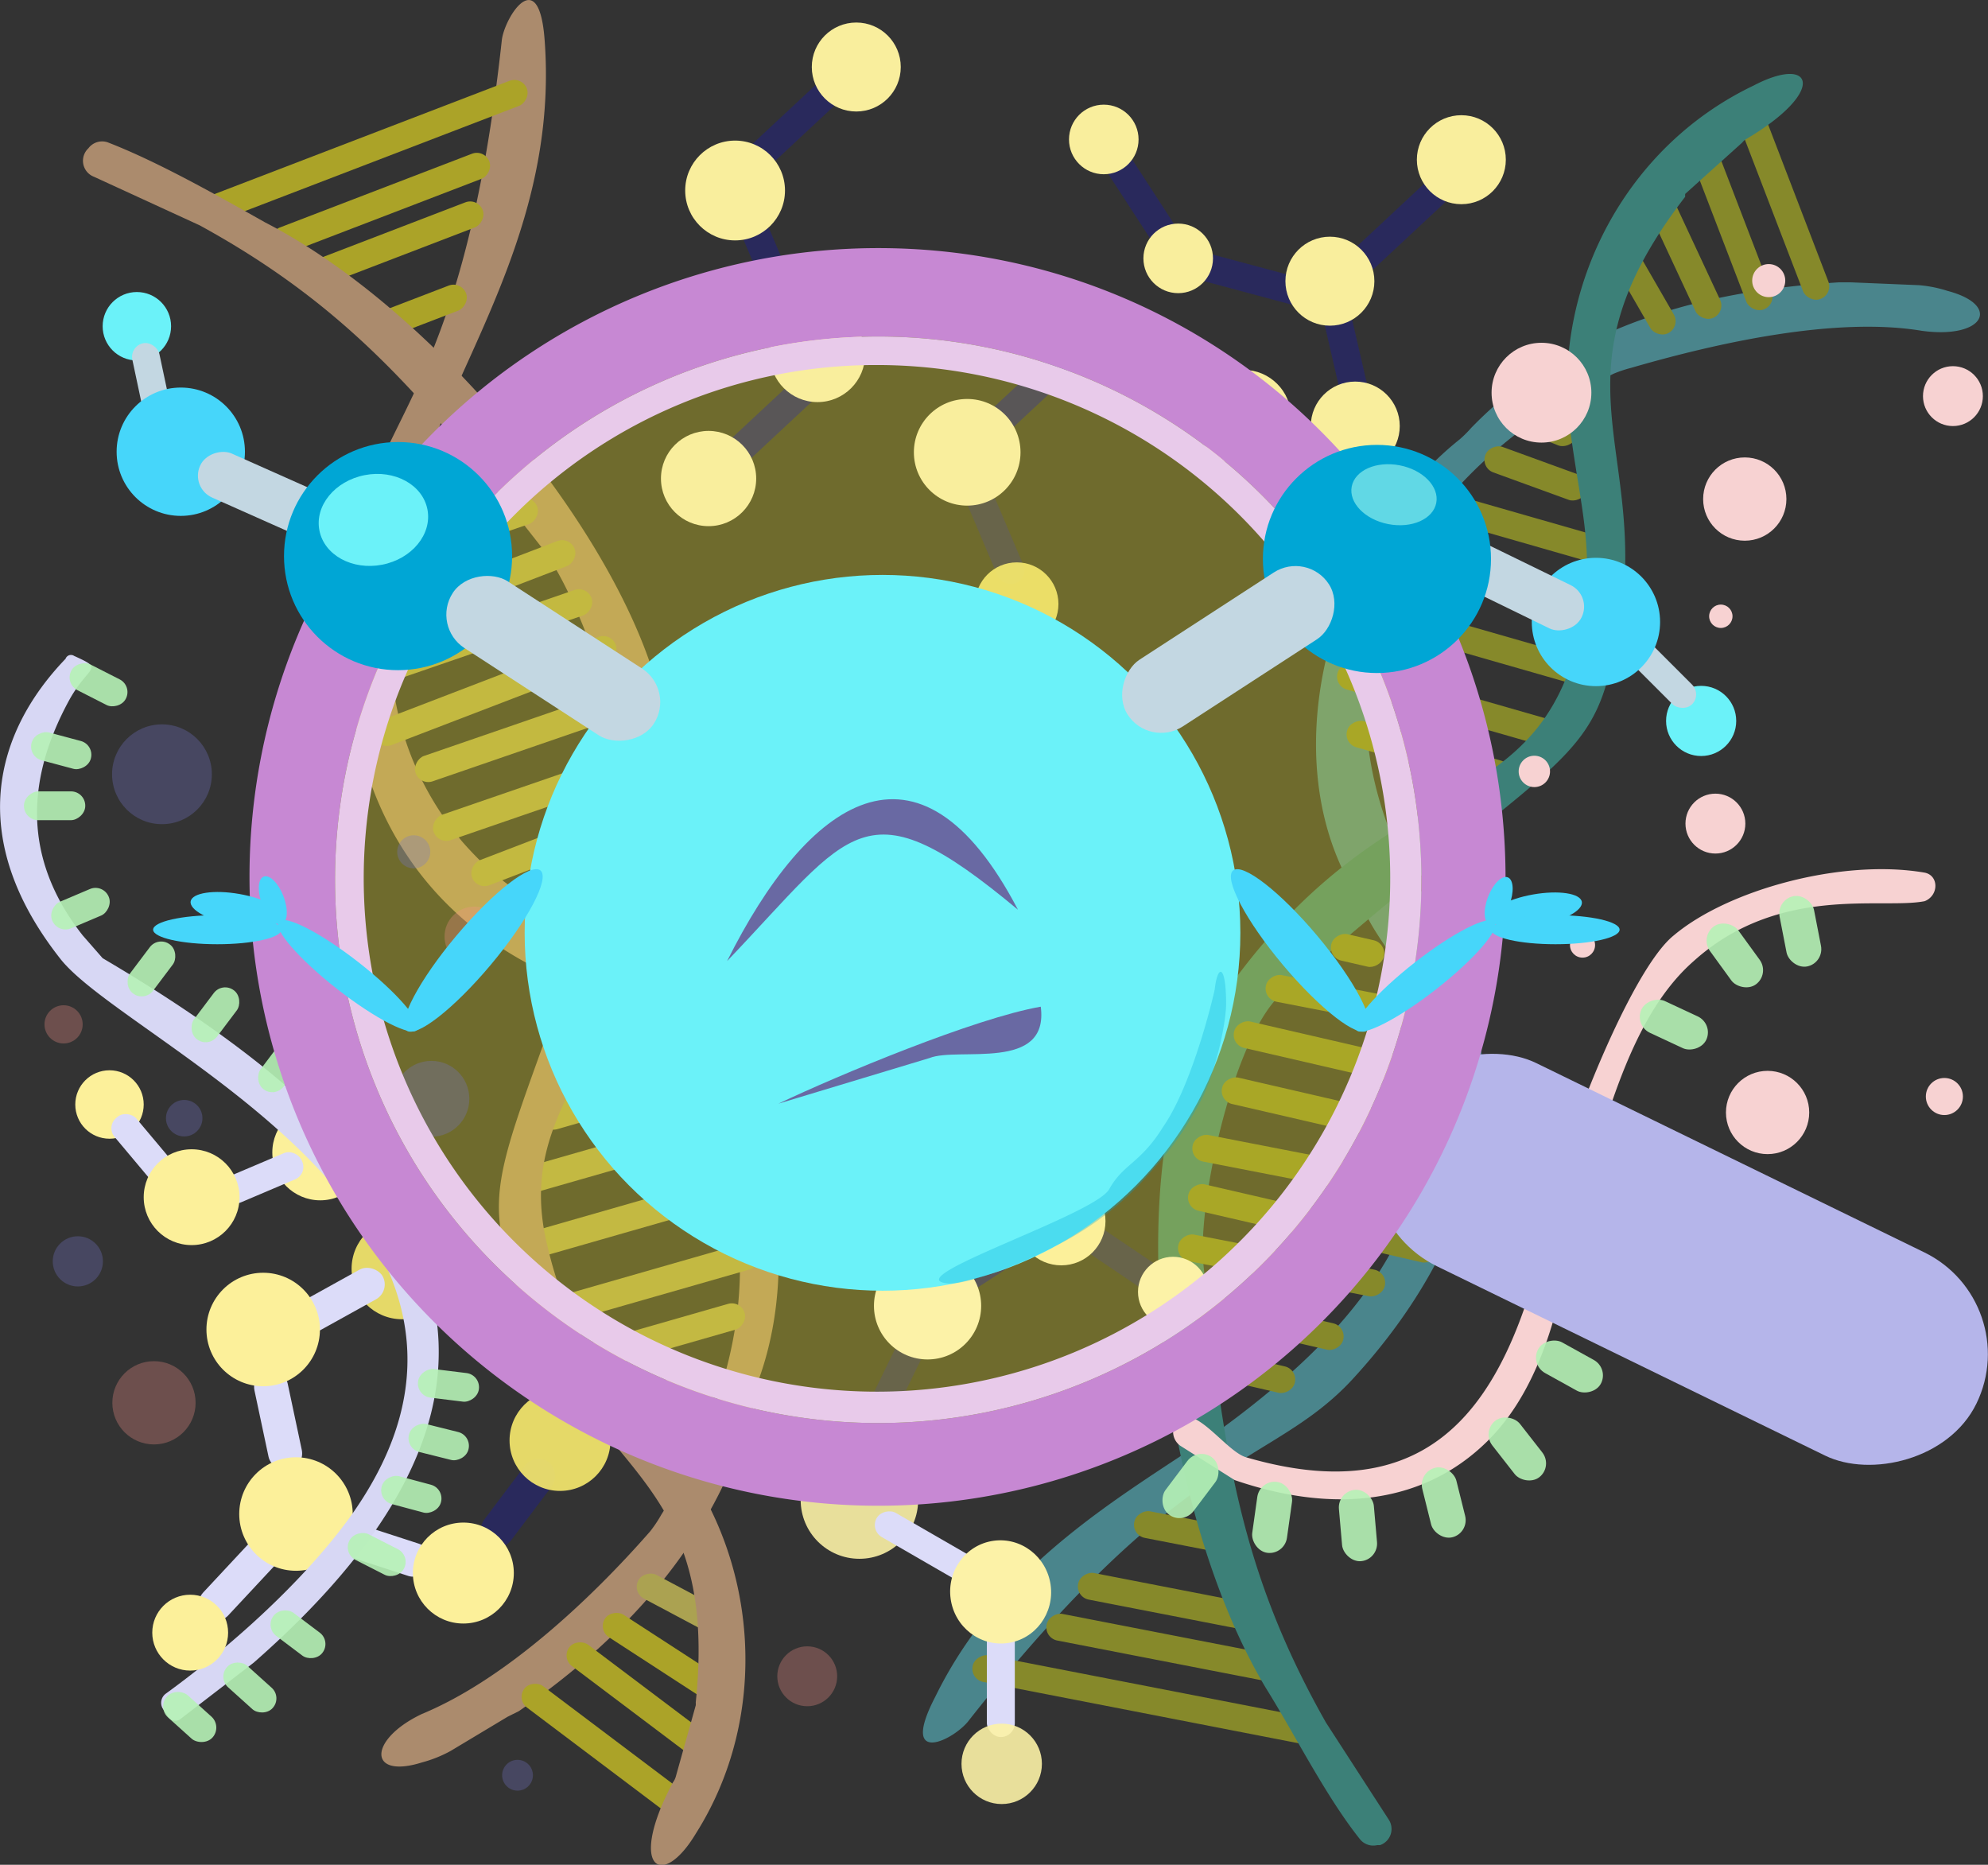 <svg xmlns="http://www.w3.org/2000/svg" viewBox="0 0 697.2 653.9">
  <rect x="0" y="0" width="697.2" height="653.9" fill="#333333" stroke="none"/>
  <defs>
    <style>
      .cls-2{fill:#61d8e5}.cls-3{fill:#d9e021}.cls-6{fill:#fcc695}.cls-7{fill:#fcee21}.cls-8{fill:#fced65}.cls-10{fill:#fced60}.cls-11{fill:#00f;opacity:.2}.cls-13{fill:#f9eb6e}.cls-13,.cls-16,.cls-23{opacity:.9}.cls-14{fill:#fcf09a}.cls-15{fill:#dcdcf9}.cls-16,.cls-17{fill:#fcf2a7}.cls-18{fill:#f9ee9d}.cls-19{fill:#f7d2d2}.cls-21{fill:#7474ce}.cls-22{fill:#f59188}.cls-23{fill:#b6f2b6}.cls-28{fill:#6bf2f9}.cls-29{fill:#46d6fa}.cls-30{fill:#6969a3}.cls-32{fill:#c3d7e2}.cls-33{fill:#00a6d5}
    </style>
  </defs>
  <g id="Layer_2" data-name="Layer 2">
    <g id="dna" opacity=".5">
      <path class="cls-2" d="M645 99c-48 3-94 15-129 51a43 43 0 0 1-4 4c-44 35-66 108-38 157a47 47 0 0 1 3 5c7 18 19 22 23 54 9 60-29 100-73 132-34 23-76 46-99 93-13 25 7 15 12 8 75-95 106-89 134-119 49-53 63-118 22-175a46 46 0 0 1-4-7c-36-75 8-139 74-171a45 45 0 0 1 6-2c31-9 72-18 102-13 22 3 28-9 9-14a45 45 0 0 0-10-2l-24-1h-4Z"/>
      <rect class="cls-3" x="620.7" y="33.9" width="9.5" height="73.5" rx="4.7" transform="rotate(-21 625 71)"/>
      <rect class="cls-3" x="601.7" y="44.1" width="9.5" height="66.8" rx="4.7" transform="rotate(-21 606 77)"/>
      <rect class="cls-3" x="586.2" y="65.9" width="9.5" height="47.7" rx="4.7" transform="rotate(-25 591 90)"/>
      <rect class="cls-3" x="570.9" y="81.5" width="9.5" height="37.6" rx="4.7" transform="rotate(-30 576 100)"/>
      <rect class="cls-3" x="539.2" y="140.4" width="9.5" height="18.9" rx="4.7" transform="rotate(-68 544 150)"/>
      <rect class="cls-3" x="534.1" y="146.8" width="9.5" height="37.6" rx="4.7" transform="rotate(-70 539 166)"/>
      <rect class="cls-3" x="528.2" y="154" width="9.5" height="61.3" rx="4.7" transform="rotate(-74 533 185)"/>
      <rect class="cls-3" x="520" y="163.8" width="9.5" height="76.3" rx="4.7" transform="rotate(-74 525 202)"/>
      <rect class="cls-3" x="512.3" y="184.4" width="9.5" height="81.9" rx="4.7" transform="rotate(-74 517 225)"/>
      <rect class="cls-3" x="503.9" y="205.6" width="9.5" height="81.9" rx="4.7" transform="rotate(-74 509 247)"/>
      <rect class="cls-3" x="495.9" y="234.4" width="9.5" height="59.4" rx="4.7" transform="rotate(-74 501 264)"/>
      <rect class="cls-3" x="411" y="518.5" width="9.5" height="37.9" rx="4.7" transform="rotate(-79 416 537)"/>
      <rect class="cls-3" x="401.8" y="536.4" width="9.5" height="82.1" rx="4.7" transform="rotate(-79 407 577)"/>
      <rect class="cls-3" x="403.9" y="529.6" width="9.5" height="63.8" rx="4.7" transform="rotate(-79 409 561)"/>
      <rect class="cls-3" x="398" y="533" width="9.5" height="125" rx="4.7" transform="rotate(-79 403 596)"/>
      <path d="M615 30c-44 21-69 68-65 115 4 36 12 51 1 88-19 56-72 38-128 125-30 46-18 169 21 234 10 16 21 38 33 53a6 6 0 0 0 6 2h1a6 6 0 0 0 3-9l-22-34c-30-53-36-95-43-161-2-22 11-81 28-95 82-72 104-78 113-107 24-80-26-102 28-172a7 7 0 0 1 0-1l20-18a6 6 0 0 1 1-1c29-17 24-30 3-19Z" fill="#45cebd"/>
      <rect class="cls-3" x="471" y="323.7" width="9.5" height="18.9" rx="4.7" transform="rotate(-77 476 333)"/>
      <rect class="cls-3" x="464.9" y="331.9" width="9.5" height="76.7" rx="4.7" transform="rotate(-77 470 370)"/>
      <rect class="cls-3" x="457.8" y="364.5" width="9.5" height="91.2" rx="4.7" transform="rotate(-79 463 410)"/>
      <rect class="cls-3" x="460.4" y="352.6" width="9.5" height="75.7" rx="4.7" transform="rotate(-77 465 390)"/>
      <rect class="cls-3" x="455.4" y="384.6" width="9.5" height="89.8" rx="4.7" transform="rotate(-77 460 429)"/>
      <rect class="cls-3" x="444.6" y="407.5" width="9.5" height="73.8" rx="4.7" transform="rotate(-79 449 444)"/>
      <rect class="cls-3" x="438.8" y="435.1" width="9.5" height="55.8" rx="4.7" transform="rotate(-77 444 463)"/>
      <rect class="cls-3" x="431.6" y="461.6" width="9.5" height="37.9" rx="4.7" transform="rotate(-77 436 481)"/>
      <rect class="cls-3" x="469.7" y="321.3" width="9.5" height="61.3" rx="4.7" transform="rotate(-79 474 352)"/>
    </g>
    <g id="dna2" opacity=".6">
      <path class="cls-6" d="M182 600c39-27 71-62 83-111a44 44 0 0 1 1-5c19-52-1-125-50-152a46 46 0 0 1-5-4c-16-11-28-9-49-33-38-46-27-100-6-150 16-37 39-78 35-131-2-27-14-8-15 0-13 119-42 131-50 171-14 70 7 132 72 159a46 46 0 0 1 7 4c69 45 66 122 27 183a46 46 0 0 1-4 6c-21 24-51 52-80 64-19 9-19 23 0 17a45 45 0 0 0 10-4l20-12 4-2Z"/>
      <rect class="cls-7" x="208.4" y="577.3" width="9.4" height="73.1" rx="4.7" transform="rotate(127 213 614)"/>
      <rect class="cls-7" x="220.9" y="564.9" width="9.4" height="66.4" rx="4.7" transform="rotate(127 226 598)"/>
      <rect class="cls-7" x="227.7" y="556" width="9.4" height="47.4" rx="4.7" transform="rotate(123 232 580)"/>
      <rect class="cls-8" x="235.1" y="544" width="9.4" height="37.4" rx="4.7" transform="rotate(118 240 563)"/>
      <rect class="cls-8" x="235.9" y="494.8" width="9.4" height="18.8" rx="4.7" transform="rotate(80 241 504)"/>
      <rect class="cls-8" x="232.1" y="469.6" width="9.4" height="37.4" rx="4.7" transform="rotate(78 237 488)"/>
      <rect class="cls-8" x="227.1" y="438.6" width="9.4" height="60.9" rx="4.7" transform="rotate(74 232 469)"/>
      <rect class="cls-8" x="225" y="412.2" width="9.4" height="75.8" rx="4.7" transform="rotate(74 230 450)"/>
      <rect class="cls-8" x="219.3" y="385.5" width="9.4" height="81.5" rx="4.7" transform="rotate(74 224 426)"/>
      <rect class="cls-8" x="215.3" y="363.3" width="9.4" height="81.5" rx="4.7" transform="rotate(74 220 404)"/>
      <rect class="cls-8" x="212.9" y="355.4" width="9.4" height="59" rx="4.7" transform="rotate(74 218 385)"/>
      <rect class="cls-7" x="141.8" y="90.5" width="9.4" height="37.6" rx="4.7" transform="rotate(69 146 109)"/>
      <rect class="cls-7" x="128.7" y="29.8" width="9.4" height="81.7" rx="4.7" transform="rotate(69 133 71)"/>
      <rect class="cls-7" x="135.2" y="53.6" width="9.4" height="63.4" rx="4.7" transform="rotate(69 140 85)"/>
      <rect class="cls-7" x="122.5" y="-8.8" width="9.4" height="124.3" rx="4.7" transform="rotate(69 127 53)"/>
      <path class="cls-6" d="M244 643c26-41 22-95-6-132-22-28-37-36-46-74-14-57 41-70 42-172 1-55-73-152-141-187-16-9-37-21-55-28a6 6 0 0 0-7 2 6 6 0 0 0 2 10l37 17c53 29 80 62 120 113 14 18 34 75 27 96-32 103-48 120-40 150 22 79 76 72 67 159a6 6 0 0 1 0 1l-7 25a6 6 0 0 1-1 2c-16 30-4 38 8 18Z"/>
      <rect x="197.8" y="304.1" width="9.4" height="18.8" rx="4.7" transform="rotate(71 203 313)" opacity=".7" fill="#fcee21"/>
      <rect class="cls-10" x="183.6" y="240.8" width="9.4" height="76.3" rx="4.7" transform="rotate(71 188 279)"/>
      <rect class="cls-10" x="168.8" y="196.2" width="9.4" height="90.7" rx="4.7" transform="rotate(69 173 242)"/>
      <rect class="cls-10" x="176.9" y="221.9" width="9.4" height="75.3" rx="4.7" transform="rotate(71 182 259)"/>
      <rect class="cls-10" x="160.7" y="179.2" width="9.4" height="89.3" rx="4.7" transform="rotate(71 165 224)"/>
      <rect class="cls-10" x="162" y="168.9" width="9.4" height="73.4" rx="4.7" transform="rotate(69 167 206)"/>
      <rect class="cls-10" x="157.2" y="159" width="9.4" height="55.5" rx="4.7" transform="rotate(71 162 187)"/>
      <rect class="cls-10" x="154.1" y="149.4" width="9.4" height="37.6" rx="4.7" transform="rotate(71 159 168)"/>
      <rect class="cls-10" x="189.1" y="266.5" width="9.4" height="60.9" rx="4.7" transform="rotate(69 194 297)"/>
    </g>
    <g id="bacground">
      <rect class="cls-11" x="175.8" y="509.3" width="11.9" height="35.8" rx="6" transform="rotate(37 182 527)"/>
      <rect class="cls-11" x="309.1" y="462.6" width="9.8" height="42.5" rx="4.9" transform="rotate(-154 314 484)"/>
      <rect class="cls-11" x="388.1" y="419.6" width="9.8" height="42.5" rx="4.9" transform="rotate(-56 393 441)"/>
      <rect class="cls-11" x="434.1" y="76.6" width="9.8" height="42.5" rx="4.9" transform="rotate(105 439 98)"/>
      <rect class="cls-11" x="486.1" y="57.6" width="9.8" height="42.5" rx="4.9" transform="rotate(-133 491 79)"/>
      <rect class="cls-11" x="466.1" y="98.6" width="9.8" height="42.5" rx="4.9" transform="rotate(167 471 120)"/>
      <rect class="cls-11" x="396.1" y="49.6" width="9.8" height="42.5" rx="4.9" transform="rotate(147 401 71)"/>
      <rect class="cls-11" x="343.1" y="163.6" width="9.8" height="42.5" rx="4.9" transform="rotate(-23 348 185)"/>
      <circle cx="307" cy="305.8" r="196.6" opacity=".3" fill="#fcee21"/>
      <rect class="cls-11" x="358.1" y="114.6" width="9.8" height="42.5" rx="4.9" transform="rotate(47 363 136)"/>
      <rect class="cls-11" x="267.1" y="124.6" width="9.8" height="42.5" rx="4.9" transform="rotate(47 272 146)"/>
      <circle class="cls-13" cx="141" cy="444.9" r="17.7"/>
      <circle class="cls-14" cx="38.4" cy="387.3" r="12"/>
      <circle class="cls-13" cx="196.4" cy="505.1" r="17.7"/>
      <circle class="cls-14" cx="112.3" cy="404.1" r="16.8"/>
      <rect class="cls-15" x="100.6" y="450" width="35.8" height="11.9" rx="6" transform="rotate(-29 119 456)"/>
      <rect class="cls-15" x="76.9" y="408" width="30.2" height="10" rx="4.7" transform="rotate(-23 92 413)"/>
      <rect class="cls-15" x="45.5" y="388" width="10" height="30.2" rx="4.7" transform="rotate(-40 51 403)"/>
      <rect class="cls-15" x="127.7" y="525" width="11.9" height="35.8" rx="6" transform="rotate(-72 134 543)"/>
      <rect class="cls-15" x="66.1" y="547.7" width="35.8" height="11.9" rx="6" transform="rotate(-47 84 554)"/>
      <rect class="cls-15" x="91.6" y="480" width="11.9" height="35.8" rx="6" transform="rotate(-12 98 498)"/>
      <circle class="cls-16" cx="301.4" cy="526" r="20.6"/>
      <circle class="cls-14" cx="162.5" cy="551.6" r="17.7"/>
      <circle class="cls-17" cx="411.4" cy="453" r="12.3"/>
      <rect class="cls-11" x="412.7" y="104.5" width="11.7" height="46.3" rx="5.4" transform="rotate(-52 419 128)"/>
      <rect class="cls-11" x="267.1" y="76.6" width="9.8" height="42.5" rx="4.9" transform="rotate(-23 272 98)"/>
      <circle class="cls-14" cx="103.8" cy="530.9" r="19.9"/>
      <circle class="cls-14" cx="92.3" cy="466.2" r="19.9"/>
      <circle class="cls-13" cx="356.6" cy="211.8" r="14.6"/>
      <circle class="cls-18" cx="387.1" cy="48.9" r="12.2"/>
      <circle class="cls-18" cx="248.5" cy="167.8" r="16.7"/>
      <rect class="cls-11" x="460.1" y="150.5" width="9.5" height="28.5" rx="4.4" transform="rotate(34 469 169)"/>
      <circle class="cls-18" cx="466.4" cy="98.6" r="15.6"/>
      <circle class="cls-18" cx="413.2" cy="90.6" r="12.2"/>
      <circle class="cls-18" cx="436.1" cy="146.4" r="16.7"/>
      <circle class="cls-18" cx="512.5" cy="56" r="15.6"/>
      <circle class="cls-18" cx="475.3" cy="149.4" r="15.6"/>
      <circle class="cls-14" cx="67.2" cy="419.8" r="16.8"/>
      <circle class="cls-18" cx="339.2" cy="158.6" r="18.7"/>
      <circle class="cls-18" cx="286.7" cy="124.3" r="16.7"/>
      <g id="circles">
        <circle class="cls-19" cx="540.6" cy="137.7" r="17.5"/>
        <circle class="cls-19" cx="611.9" cy="175" r="14.6"/>
        <circle class="cls-19" cx="555" cy="331.4" r="4.4"/>
        <circle class="cls-19" cx="619.9" cy="390.1" r="14.6"/>
        <circle class="cls-19" cx="620.3" cy="98.4" r="5.8"/>
        <circle class="cls-19" cx="684.9" cy="138.9" r="10.5"/>
        <circle class="cls-19" cx="681.9" cy="384.5" r="6.5"/>
        <circle class="cls-19" cx="601.6" cy="288.8" r="10.5"/>
        <circle class="cls-19" cx="538.1" cy="270.5" r="5.5"/>
        <circle class="cls-19" cx="603.5" cy="216.1" r="4.1"/>
      </g>
      <g id="circles-2" data-name="circles" opacity=".3">
        <circle class="cls-21" cx="56.8" cy="271.5" r="17.5"/>
        <circle class="cls-21" cx="151.3" cy="385.3" r="13.3"/>
        <circle class="cls-22" cx="54" cy="491.9" r="14.6"/>
        <circle class="cls-21" cx="181.5" cy="622.5" r="5.4"/>
        <circle class="cls-21" cx="145.1" cy="298.7" r="5.8"/>
        <circle class="cls-22" cx="166.4" cy="328.4" r="10.5"/>
        <circle class="cls-22" cx="283.1" cy="587.8" r="10.5"/>
        <circle class="cls-21" cx="27.3" cy="442.3" r="8.8"/>
        <circle class="cls-22" cx="22.3" cy="359.2" r="6.7"/>
        <circle class="cls-21" cx="64.6" cy="392.1" r="6.4"/>
      </g>
      <g id="spirale_1" data-name="spirale 1">
        <path class="cls-19" d="M675 316c5-2 5-9 0-10-29-5-69 6-88 22-15 12-38 71-42 91-13 65-36 113-108 92-7-2-18-19-24-13a6 6 0 0 0 1 9l19 12c32 11 65 10 89-14 20-20 26-52 30-75a4 4 0 0 1 0-1c10-30 18-71 42-92 30-27 66-18 81-21Z"/>
        <rect class="cls-23" x="411.3" y="508.2" width="12.3" height="25.1" rx="6.2" transform="rotate(37 417 521)"/>
        <rect class="cls-23" x="556.5" y="413.9" width="12.3" height="25.1" rx="6.2" transform="rotate(-79 563 427)"/>
        <rect class="cls-23" x="580.6" y="346.6" width="12.3" height="25.1" rx="6.2" transform="rotate(-65 587 359)"/>
        <rect class="cls-23" x="601.2" y="323.7" width="12.3" height="25.1" rx="6.2" transform="rotate(-36 606 334)"/>
        <rect class="cls-23" x="625.3" y="314.1" width="12.3" height="25.1" rx="6.2" transform="rotate(-11 631 327)"/>
        <rect class="cls-23" x="440" y="519.5" width="12.3" height="25.1" rx="6.2" transform="rotate(8 446 532)"/>
        <rect class="cls-23" x="470.1" y="522.4" width="12.3" height="25.1" rx="6.2" transform="rotate(-5 476 535)"/>
        <rect class="cls-23" x="500.2" y="514.4" width="12.3" height="25.1" rx="6.2" transform="rotate(-14 506 527)"/>
        <rect class="cls-23" x="525.9" y="495.6" width="12.3" height="25.1" rx="6.2" transform="rotate(-38 532 508)"/>
        <rect class="cls-23" x="543.9" y="466.9" width="12.3" height="25.1" rx="6.2" transform="rotate(-61 550 479)"/>
        <rect class="cls-23" x="551.8" y="439.1" width="12.3" height="25.1" rx="6.2" transform="rotate(-74 558 452)"/>
      </g>
      <g id="spirale2">
        <path d="M23 231c-25 26-35 63-2 105 23 30 177 93 101 197-17 23-42 45-64 61a4 4 0 0 0-1 5l2 3a3 3 0 0 0 4 1l26-20c114-100 66-177-53-247l-7-8c-22-28-19-56-5-82 7-13 13-11 2-16a2 2 0 0 0-3 1Z" fill="#d7d7f4"/>
        <rect class="cls-23" x="29.1" y="229.8" width="10.1" height="21.5" rx="5" transform="rotate(-63 34 240)"/>
        <rect class="cls-23" x="16.6" y="251.8" width="10.1" height="21.5" rx="5" transform="rotate(-75 22 263)"/>
        <rect class="cls-23" x="14.4" y="272.4" width="10.1" height="21.5" rx="5" transform="rotate(-90 19 283)"/>
        <rect class="cls-23" x="23.2" y="308.6" width="10.1" height="21.5" rx="5" transform="rotate(-113 28 319)"/>
        <rect class="cls-23" x="48" y="329.5" width="10.1" height="21.5" rx="5" transform="rotate(-143 53 340)"/>
        <rect class="cls-23" x="71.4" y="345.1" width="10.1" height="21.5" rx="5" transform="rotate(-143 76 356)"/>
        <rect class="cls-23" x="93.8" y="361.9" width="10.1" height="21.5" rx="5" transform="rotate(-143 99 373)"/>
        <rect class="cls-23" x="152.2" y="475.5" width="10.1" height="21.5" rx="5" transform="rotate(-83 157 486)"/>
        <rect class="cls-23" x="148.5" y="496" width="10.1" height="21.5" rx="5" transform="rotate(-76 153 506)"/>
        <rect class="cls-23" x="139" y="513.5" width="10.1" height="21.5" rx="5" transform="rotate(-75 144 524)"/>
        <rect class="cls-23" x="99.6" y="561.9" width="10.1" height="21.5" rx="5" transform="rotate(-53 105 573)"/>
        <rect class="cls-23" x="126.9" y="534.4" width="10.1" height="21.5" rx="5" transform="rotate(-63 132 545)"/>
        <rect class="cls-23" x="82.9" y="580.8" width="10.1" height="21.5" rx="5" transform="rotate(-48 88 592)"/>
        <rect class="cls-23" x="61.1" y="591.7" width="10.4" height="21.5" rx="5.2" transform="rotate(-48 66 602)"/>
      </g>
      <g id="magnifying_glass" data-name="magnifying glass">
        <rect x="549.9" y="326.8" width="79.3" height="230.8" rx="39.7" transform="rotate(-64 589 442)" fill="#b5b5ea"/>
        <path d="M308 87a220 220 0 1 0 0 441 220 220 0 0 0 220-220c0-122-98-221-220-221Zm0 412a190 190 0 1 1 0-381 190 190 0 0 1 0 381Z" fill="#c788d3"/>
        <path d="M308 128a180 180 0 1 1-128 53 179 179 0 0 1 128-53m0-10a190 190 0 1 0 0 381 190 190 0 0 0 0-381Z" fill="#e8caea"/>
      </g>
      <rect class="cls-11" x="273.1" y="22.6" width="9.8" height="42.5" rx="4.9" transform="rotate(47 278 44)"/>
      <rect class="cls-15" x="346.1" y="566.6" width="9.8" height="42.5" rx="4.9"/>
      <rect class="cls-15" x="321.1" y="521.6" width="9.8" height="42.5" rx="4.9" transform="rotate(-60 326 543)"/>
      <rect class="cls-11" x="345.1" y="419.6" width="9.8" height="42.5" rx="4.9" transform="rotate(-123 350 441)"/>
      <circle class="cls-18" cx="257.8" cy="66.8" r="17.5"/>
      <circle class="cls-18" cx="300.3" cy="23.5" r="15.6"/>
      <circle class="cls-16" cx="351.3" cy="618.5" r="14.1"/>
      <ellipse class="cls-17" cx="350.9" cy="558.2" rx="17.7" ry="18.1" transform="rotate(-8 351 558)"/>
      <circle class="cls-17" cx="325.3" cy="457.9" r="18.8"/>
      <circle class="cls-14" cx="372.2" cy="428.2" r="15.5"/>
      <circle class="cls-14" cx="66.7" cy="572.5" r="13.3"/>
    </g>
    <g id="proteins_3" data-name="proteins 3">
      <circle class="cls-28" cx="309.5" cy="327.1" r="125.5"/>
      <ellipse class="cls-29" cx="455.8" cy="333.2" rx="7.9" ry="36.6" transform="rotate(-40 456 333)"/>
      <ellipse class="cls-29" cx="499.8" cy="342.1" rx="30.8" ry="6" transform="rotate(-38 500 342)"/>
      <ellipse class="cls-29" cx="538.6" cy="319" rx="16.4" ry="5.5" transform="rotate(-10 539 319)"/>
      <ellipse class="cls-29" cx="545.5" cy="326" rx="22.5" ry="5.1"/>
      <ellipse class="cls-29" cx="525.9" cy="315.6" rx="8.9" ry="4" transform="rotate(-69 526 316)"/>
      <ellipse class="cls-29" cx="165.8" cy="333.2" rx="36.6" ry="7.9" transform="rotate(-50 166 333)"/>
      <ellipse class="cls-29" cx="121.9" cy="342.1" rx="6" ry="30.8" transform="rotate(-52 122 342)"/>
      <ellipse class="cls-29" cx="83.1" cy="319" rx="5.5" ry="16.4" transform="rotate(-80 83 319)"/>
      <ellipse class="cls-29" cx="76.2" cy="326" rx="22.5" ry="5.1"/>
      <ellipse class="cls-29" cx="95.8" cy="315.6" rx="4" ry="8.9" transform="rotate(-21 96 316)"/>
      <path class="cls-30" d="M255 337c28-56 67-85 102-18-54-45-58-28-102 18ZM365 353c3 23-29 14-39 18l-53 16c21-10 69-30 92-34Z"/>
      <path d="M430 352c0 7-4 26-10 36-5 9-9 15-21 28a109 109 0 0 1-29 21c-11 6-32 14-38 13-17-2 52-24 57-33s11-9 19-22c9-13 16-39 18-48 1-9 4-9 4 5Z" fill="#00a7d5" opacity=".3"/>
      <circle class="cls-28" cx="596.6" cy="252.8" r="12.3"/>
      <rect class="cls-32" x="577.8" y="222.6" width="9.7" height="29.3" rx="4.9" transform="rotate(135 583 237)"/>
      <circle class="cls-29" cx="559.7" cy="218.1" r="22.5"/>
      <rect class="cls-32" x="523.9" y="179.6" width="16.9" height="50.8" rx="8.4" transform="rotate(116 532 205)"/>
      <circle class="cls-33" cx="482.9" cy="196" r="40"/>
      <rect class="cls-32" x="416.7" y="186" width="27.9" height="84.1" rx="14" transform="rotate(57 431 228)"/>
      <ellipse class="cls-2" cx="490.3" cy="172.8" rx="10.5" ry="15.1" transform="rotate(-79 490 174)"/>
      <circle class="cls-28" cx="48" cy="114.4" r="12"/>
      <rect class="cls-32" x="47.9" y="120.6" width="9.7" height="29.3" rx="4.9" transform="rotate(168 53 135)"/>
      <circle class="cls-29" cx="63.4" cy="158.4" r="22.5"/>
      <rect class="cls-32" x="84.1" y="148.4" width="16.9" height="50.8" rx="8.4" transform="rotate(114 93 174)"/>
      <circle class="cls-33" cx="139.6" cy="195" r="40"/>
      <rect class="cls-32" x="179.9" y="189" width="27.9" height="84.1" rx="14" transform="rotate(123 194 231)"/>
      <ellipse class="cls-28" cx="130.9" cy="182.3" rx="19.3" ry="16" transform="rotate(-11 131 182)"/>
    </g>
  </g>
</svg>